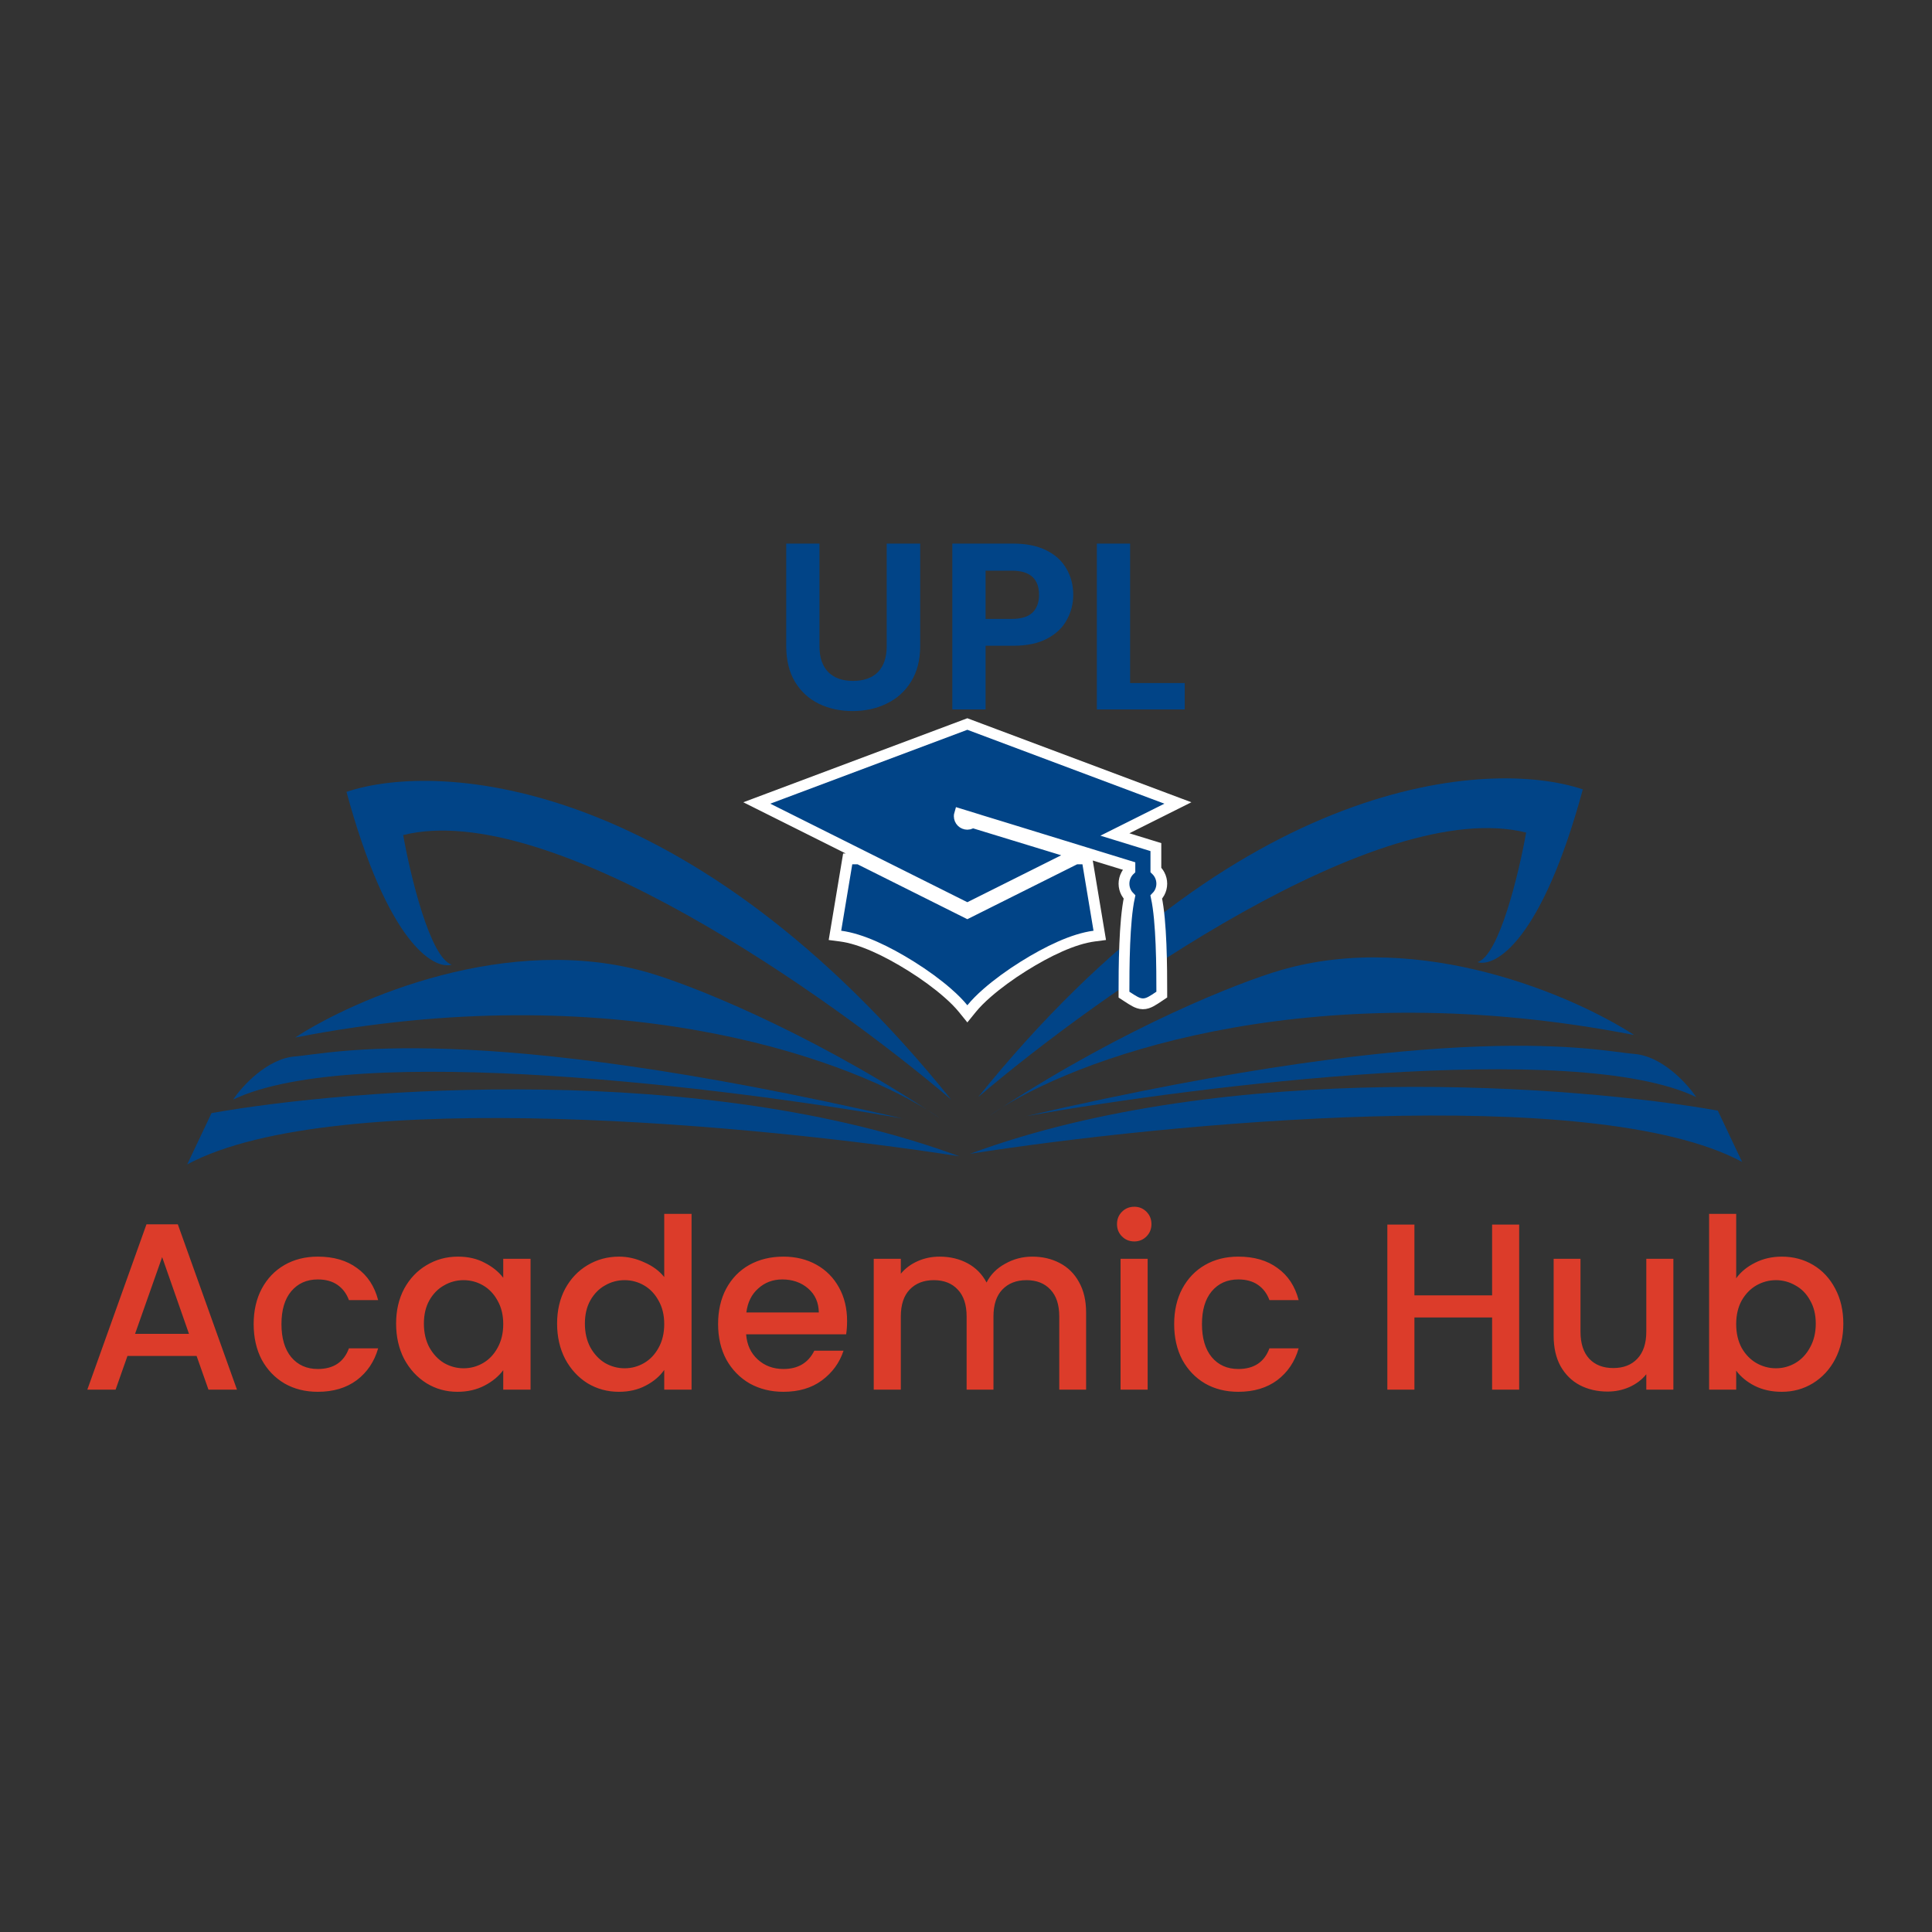 <svg width="512" height="512" viewBox="0 0 512 512" fill="none" xmlns="http://www.w3.org/2000/svg">
<rect x="0" y="0" width="512" height="512" fill="#333333" stroke="none"/>
<path d="M52.099 359.336H33.779L30.632 368.275H23.14L38.816 324.46H47.126L62.801 368.275H55.247L52.099 359.336ZM50.084 353.481L42.971 333.147L35.794 353.481H50.084ZM67.224 350.9C67.224 347.333 67.938 344.206 69.365 341.52C70.834 338.792 72.848 336.694 75.408 335.225C77.968 333.756 80.906 333.021 84.222 333.021C88.419 333.021 91.881 334.029 94.609 336.043C97.379 338.016 99.247 340.849 100.212 344.542H92.469C91.839 342.821 90.832 341.478 89.447 340.513C88.062 339.548 86.32 339.065 84.222 339.065C81.284 339.065 78.934 340.114 77.171 342.213C75.45 344.269 74.59 347.165 74.59 350.9C74.59 354.635 75.45 357.552 77.171 359.651C78.934 361.749 81.284 362.798 84.222 362.798C88.377 362.798 91.126 360.973 92.469 357.321H100.212C99.205 360.847 97.316 363.659 94.546 365.757C91.776 367.814 88.335 368.842 84.222 368.842C80.906 368.842 77.968 368.107 75.408 366.638C72.848 365.128 70.834 363.029 69.365 360.343C67.938 357.615 67.224 354.468 67.224 350.9ZM104.972 350.774C104.972 347.291 105.685 344.206 107.112 341.52C108.581 338.834 110.554 336.757 113.03 335.288C115.548 333.777 118.318 333.021 121.34 333.021C124.068 333.021 126.439 333.567 128.453 334.658C130.51 335.707 132.147 337.029 133.364 338.624V333.588H140.603V368.275H133.364V363.113C132.147 364.75 130.489 366.114 128.39 367.205C126.292 368.296 123.9 368.842 121.214 368.842C118.234 368.842 115.506 368.086 113.03 366.576C110.554 365.023 108.581 362.882 107.112 360.154C105.685 357.384 104.972 354.258 104.972 350.774ZM133.364 350.9C133.364 348.508 132.86 346.43 131.853 344.668C130.888 342.905 129.608 341.562 128.013 340.639C126.418 339.715 124.697 339.254 122.851 339.254C121.004 339.254 119.283 339.715 117.688 340.639C116.094 341.52 114.792 342.842 113.785 344.605C112.82 346.326 112.337 348.382 112.337 350.774C112.337 353.166 112.82 355.265 113.785 357.07C114.792 358.874 116.094 360.259 117.688 361.225C119.325 362.148 121.046 362.609 122.851 362.609C124.697 362.609 126.418 362.148 128.013 361.225C129.608 360.301 130.888 358.958 131.853 357.195C132.86 355.391 133.364 353.292 133.364 350.9ZM147.637 350.774C147.637 347.291 148.351 344.206 149.778 341.52C151.247 338.834 153.219 336.757 155.695 335.288C158.214 333.777 161.004 333.021 164.068 333.021C166.334 333.021 168.559 333.525 170.741 334.532C172.966 335.498 174.728 336.799 176.029 338.435V321.69H183.269V368.275H176.029V363.05C174.854 364.729 173.217 366.114 171.119 367.205C169.062 368.296 166.691 368.842 164.005 368.842C160.983 368.842 158.214 368.086 155.695 366.576C153.219 365.023 151.247 362.882 149.778 360.154C148.351 357.384 147.637 354.258 147.637 350.774ZM176.029 350.9C176.029 348.508 175.526 346.43 174.518 344.668C173.553 342.905 172.273 341.562 170.678 340.639C169.083 339.715 167.363 339.254 165.516 339.254C163.669 339.254 161.949 339.715 160.354 340.639C158.759 341.52 157.458 342.842 156.451 344.605C155.486 346.326 155.003 348.382 155.003 350.774C155.003 353.166 155.486 355.265 156.451 357.07C157.458 358.874 158.759 360.259 160.354 361.225C161.991 362.148 163.711 362.609 165.516 362.609C167.363 362.609 169.083 362.148 170.678 361.225C172.273 360.301 173.553 358.958 174.518 357.195C175.526 355.391 176.029 353.292 176.029 350.9ZM224.487 350.082C224.487 351.383 224.403 352.558 224.235 353.607H197.731C197.941 356.377 198.97 358.601 200.816 360.28C202.663 361.959 204.929 362.798 207.615 362.798C211.476 362.798 214.204 361.183 215.799 357.951H223.542C222.493 361.141 220.583 363.764 217.814 365.82C215.086 367.835 211.686 368.842 207.615 368.842C204.3 368.842 201.32 368.107 198.676 366.638C196.074 365.128 194.017 363.029 192.506 360.343C191.037 357.615 190.303 354.468 190.303 350.9C190.303 347.333 191.016 344.206 192.443 341.52C193.912 338.792 195.948 336.694 198.55 335.225C201.194 333.756 204.216 333.021 207.615 333.021C210.889 333.021 213.806 333.735 216.366 335.162C218.926 336.589 220.919 338.603 222.346 341.205C223.773 343.765 224.487 346.724 224.487 350.082ZM216.995 347.815C216.953 345.171 216.009 343.052 214.162 341.457C212.316 339.862 210.028 339.065 207.3 339.065C204.824 339.065 202.705 339.862 200.942 341.457C199.179 343.01 198.13 345.129 197.794 347.815H216.995ZM273.539 333.021C276.267 333.021 278.701 333.588 280.842 334.721C283.024 335.854 284.724 337.533 285.941 339.757C287.2 341.982 287.829 344.668 287.829 347.815V368.275H280.716V348.886C280.716 345.78 279.939 343.409 278.386 341.772C276.834 340.093 274.714 339.254 272.028 339.254C269.342 339.254 267.202 340.093 265.607 341.772C264.054 343.409 263.278 345.78 263.278 348.886V368.275H256.164V348.886C256.164 345.78 255.387 343.409 253.835 341.772C252.282 340.093 250.162 339.254 247.476 339.254C244.79 339.254 242.65 340.093 241.055 341.772C239.502 343.409 238.726 345.78 238.726 348.886V368.275H231.549V333.588H238.726V337.554C239.901 336.127 241.391 335.015 243.196 334.218C245 333.42 246.931 333.021 248.987 333.021C251.757 333.021 254.233 333.609 256.416 334.784C258.598 335.959 260.277 337.659 261.452 339.883C262.501 337.785 264.138 336.127 266.362 334.91C268.587 333.651 270.979 333.021 273.539 333.021ZM300.613 328.992C299.312 328.992 298.221 328.552 297.339 327.67C296.458 326.789 296.017 325.698 296.017 324.397C296.017 323.096 296.458 322.005 297.339 321.123C298.221 320.242 299.312 319.801 300.613 319.801C301.872 319.801 302.942 320.242 303.823 321.123C304.705 322.005 305.145 323.096 305.145 324.397C305.145 325.698 304.705 326.789 303.823 327.67C302.942 328.552 301.872 328.992 300.613 328.992ZM304.138 333.588V368.275H296.962V333.588H304.138ZM311.168 350.9C311.168 347.333 311.882 344.206 313.309 341.52C314.778 338.792 316.792 336.694 319.352 335.225C321.912 333.756 324.85 333.021 328.166 333.021C332.363 333.021 335.825 334.029 338.553 336.043C341.323 338.016 343.191 340.849 344.156 344.542H336.413C335.783 342.821 334.776 341.478 333.391 340.513C332.006 339.548 330.264 339.065 328.166 339.065C325.228 339.065 322.878 340.114 321.115 342.213C319.394 344.269 318.534 347.165 318.534 350.9C318.534 354.635 319.394 357.552 321.115 359.651C322.878 361.749 325.228 362.798 328.166 362.798C332.321 362.798 335.07 360.973 336.413 357.321H344.156C343.149 360.847 341.26 363.659 338.49 365.757C335.72 367.814 332.279 368.842 328.166 368.842C324.85 368.842 321.912 368.107 319.352 366.638C316.792 365.128 314.778 363.029 313.309 360.343C311.882 357.615 311.168 354.468 311.168 350.9ZM402.6 324.523V368.275H395.423V349.137H374.838V368.275H367.661V324.523H374.838V343.283H395.423V324.523H402.6ZM443.462 333.588V368.275H436.285V364.183C435.152 365.61 433.662 366.743 431.815 367.583C430.011 368.38 428.08 368.779 426.024 368.779C423.296 368.779 420.84 368.212 418.658 367.079C416.518 365.946 414.818 364.267 413.559 362.043C412.342 359.819 411.733 357.133 411.733 353.985V333.588H418.847V352.915C418.847 356.02 419.623 358.413 421.176 360.091C422.729 361.728 424.848 362.547 427.534 362.547C430.22 362.547 432.34 361.728 433.893 360.091C435.488 358.413 436.285 356.02 436.285 352.915V333.588H443.462ZM460.107 338.75C461.324 337.071 462.982 335.707 465.081 334.658C467.221 333.567 469.592 333.021 472.194 333.021C475.258 333.021 478.028 333.756 480.504 335.225C482.98 336.694 484.932 338.792 486.359 341.52C487.786 344.206 488.499 347.291 488.499 350.774C488.499 354.258 487.786 357.384 486.359 360.154C484.932 362.882 482.959 365.023 480.441 366.576C477.965 368.086 475.216 368.842 472.194 368.842C469.508 368.842 467.116 368.317 465.018 367.268C462.961 366.219 461.324 364.876 460.107 363.239V368.275H452.931V321.69H460.107V338.75ZM481.197 350.774C481.197 348.382 480.693 346.326 479.686 344.605C478.721 342.842 477.42 341.52 475.783 340.639C474.188 339.715 472.467 339.254 470.621 339.254C468.816 339.254 467.095 339.715 465.458 340.639C463.864 341.562 462.563 342.905 461.555 344.668C460.59 346.43 460.107 348.508 460.107 350.9C460.107 353.292 460.59 355.391 461.555 357.195C462.563 358.958 463.864 360.301 465.458 361.225C467.095 362.148 468.816 362.609 470.621 362.609C472.467 362.609 474.188 362.148 475.783 361.225C477.42 360.259 478.721 358.874 479.686 357.07C480.693 355.265 481.197 353.166 481.197 350.774Z" fill="#DC3C2A"/>
<path d="M217.168 144.059V171.254C217.168 174.234 217.944 176.522 219.497 178.116C221.05 179.669 223.233 180.446 226.044 180.446C228.898 180.446 231.102 179.669 232.655 178.116C234.207 176.522 234.984 174.234 234.984 171.254V144.059H243.86V171.191C243.86 174.927 243.042 178.095 241.405 180.697C239.81 183.258 237.649 185.188 234.921 186.489C232.235 187.79 229.234 188.441 225.919 188.441C222.645 188.441 219.665 187.79 216.979 186.489C214.335 185.188 212.237 183.258 210.684 180.697C209.131 178.095 208.355 174.927 208.355 171.191V144.059H217.168ZM284.419 157.657C284.419 160.007 283.852 162.21 282.719 164.267C281.628 166.323 279.886 167.981 277.494 169.24C275.144 170.499 272.164 171.129 268.555 171.129H261.189V188H252.376V144.059H268.555C271.954 144.059 274.85 144.646 277.242 145.821C279.634 146.996 281.418 148.612 282.593 150.669C283.81 152.725 284.419 155.054 284.419 157.657ZM268.177 164.015C270.611 164.015 272.416 163.469 273.591 162.378C274.766 161.245 275.354 159.671 275.354 157.657C275.354 153.376 272.961 151.235 268.177 151.235H261.189V164.015H268.177ZM299.49 181.012H313.969V188H290.676V144.059H299.49V181.012Z" fill="#014487"/>
<path d="M56.054 294.983L49.615 308.575C89.104 287.4 202.468 298.321 254.214 306.429C186.11 281.248 93.731 288.306 56.054 294.983Z" fill="#014487"/>
<path d="M78.231 279.961C70.791 280.533 64.162 287.83 61.778 291.407C93.826 275.955 193.407 288.307 239.191 296.414C124.731 269.945 87.531 279.245 78.231 279.961Z" fill="#014487"/>
<path d="M78.231 274.953C93.97 264.699 134.746 246.91 171.946 257.784C183.001 261.008 212.74 272.685 245.696 294.103C246.979 294.896 248.15 295.669 249.207 296.414C248.033 295.632 246.862 294.861 245.696 294.103C222.347 279.684 161.773 258.678 78.231 274.953Z" fill="#014487"/>
<path d="M91.823 209.854C102.697 249.915 114.954 257.069 119.723 255.638C114 253.922 108.754 232.03 106.846 221.299C145.763 211.57 219.876 263.984 252.068 291.407C183.392 206.133 116.623 201.508 91.823 209.854Z" fill="#014487"/>
<path d="M455.234 294.321L461.673 307.913C422.184 286.737 308.82 297.659 257.075 305.767C325.179 280.585 417.558 287.644 455.234 294.321Z" fill="#014487"/>
<path d="M433.058 279.298C440.498 279.871 447.127 287.167 449.511 290.744C417.463 275.292 317.882 287.645 272.098 295.752C386.558 269.283 423.758 278.583 433.058 279.298Z" fill="#014487"/>
<path d="M433.058 274.29C417.319 264.037 376.543 246.248 339.343 257.121C328.288 260.346 298.549 272.023 265.593 293.441C264.31 294.234 263.139 295.006 262.082 295.752C263.256 294.969 264.427 294.199 265.593 293.441C288.942 279.022 349.516 258.016 433.058 274.29Z" fill="#014487"/>
<path d="M419.466 209.192C408.592 249.253 396.335 256.406 391.566 254.976C397.289 253.259 402.535 231.368 404.443 220.637C365.526 210.908 291.413 263.321 259.221 290.744C327.897 205.471 394.666 200.845 419.466 209.192Z" fill="#014487"/>
<path d="M256.862 192.06L256.359 191.871L255.857 192.06L203.634 211.644L200.562 212.796L203.497 214.263L255.719 240.374L256.359 240.694L256.999 240.374L281.872 227.938L285.074 226.337L281.651 225.29L258.317 218.156L257.783 217.993L257.28 218.234C256.992 218.372 256.677 218.444 256.358 218.445C255.789 218.445 255.243 218.218 254.841 217.816C254.438 217.413 254.212 216.867 254.212 216.298C254.212 216.09 254.242 215.885 254.3 215.689L255.347 216.011L258.623 217.019L258.625 217.033L259.497 217.299L265.612 219.169L265.614 219.17L299.433 229.575V230.555C299.038 230.929 298.706 231.365 298.45 231.848C298.068 232.568 297.868 233.372 297.867 234.187V234.19C297.868 235.025 298.077 235.846 298.476 236.579C298.705 237 298.993 237.385 299.329 237.722C298.616 240.979 298.259 245.682 298.073 250.186C297.867 255.168 297.867 260.062 297.867 262.814V263.591L298.518 264.014C298.588 264.059 298.657 264.104 298.725 264.149C299.502 264.654 300.172 265.09 300.751 265.397C301.395 265.74 302.08 266.011 302.859 266.02C303.644 266.03 304.337 265.771 304.997 265.424C305.638 265.085 306.379 264.59 307.253 264.001L307.885 263.576V262.814C307.885 260.063 307.885 255.169 307.679 250.187C307.494 245.684 307.137 240.981 306.424 237.724C306.76 237.386 307.048 237.001 307.277 236.579C307.676 235.845 307.885 235.024 307.885 234.189V234.188C307.885 233.372 307.685 232.568 307.303 231.846C307.047 231.362 306.714 230.925 306.32 230.551V225.546V224.489L305.31 224.178L295.456 221.146L309.222 214.263L312.156 212.796L309.084 211.644L256.862 192.06ZM225.86 227.614H224.648L224.449 228.81L221.514 246.419L221.271 247.881L222.74 248.073C228.275 248.797 235.061 252.059 241.46 256.059C245.067 258.313 248.433 260.78 251.151 263.159L251.152 263.159C252.813 264.613 254.174 265.983 255.248 267.308L256.359 268.679L257.471 267.308C258.545 265.983 259.906 264.613 261.567 263.159L261.567 263.159C264.286 260.78 267.651 258.313 271.258 256.059C277.658 252.059 284.443 248.797 289.979 248.073L291.448 247.881L291.204 246.419L288.269 228.81L288.07 227.614H286.858H285.46H285.122L284.82 227.765L256.359 241.996L227.898 227.765L227.596 227.614H227.258H225.86Z" fill="#014487" stroke="white" stroke-width="2.862"/>
</svg>
